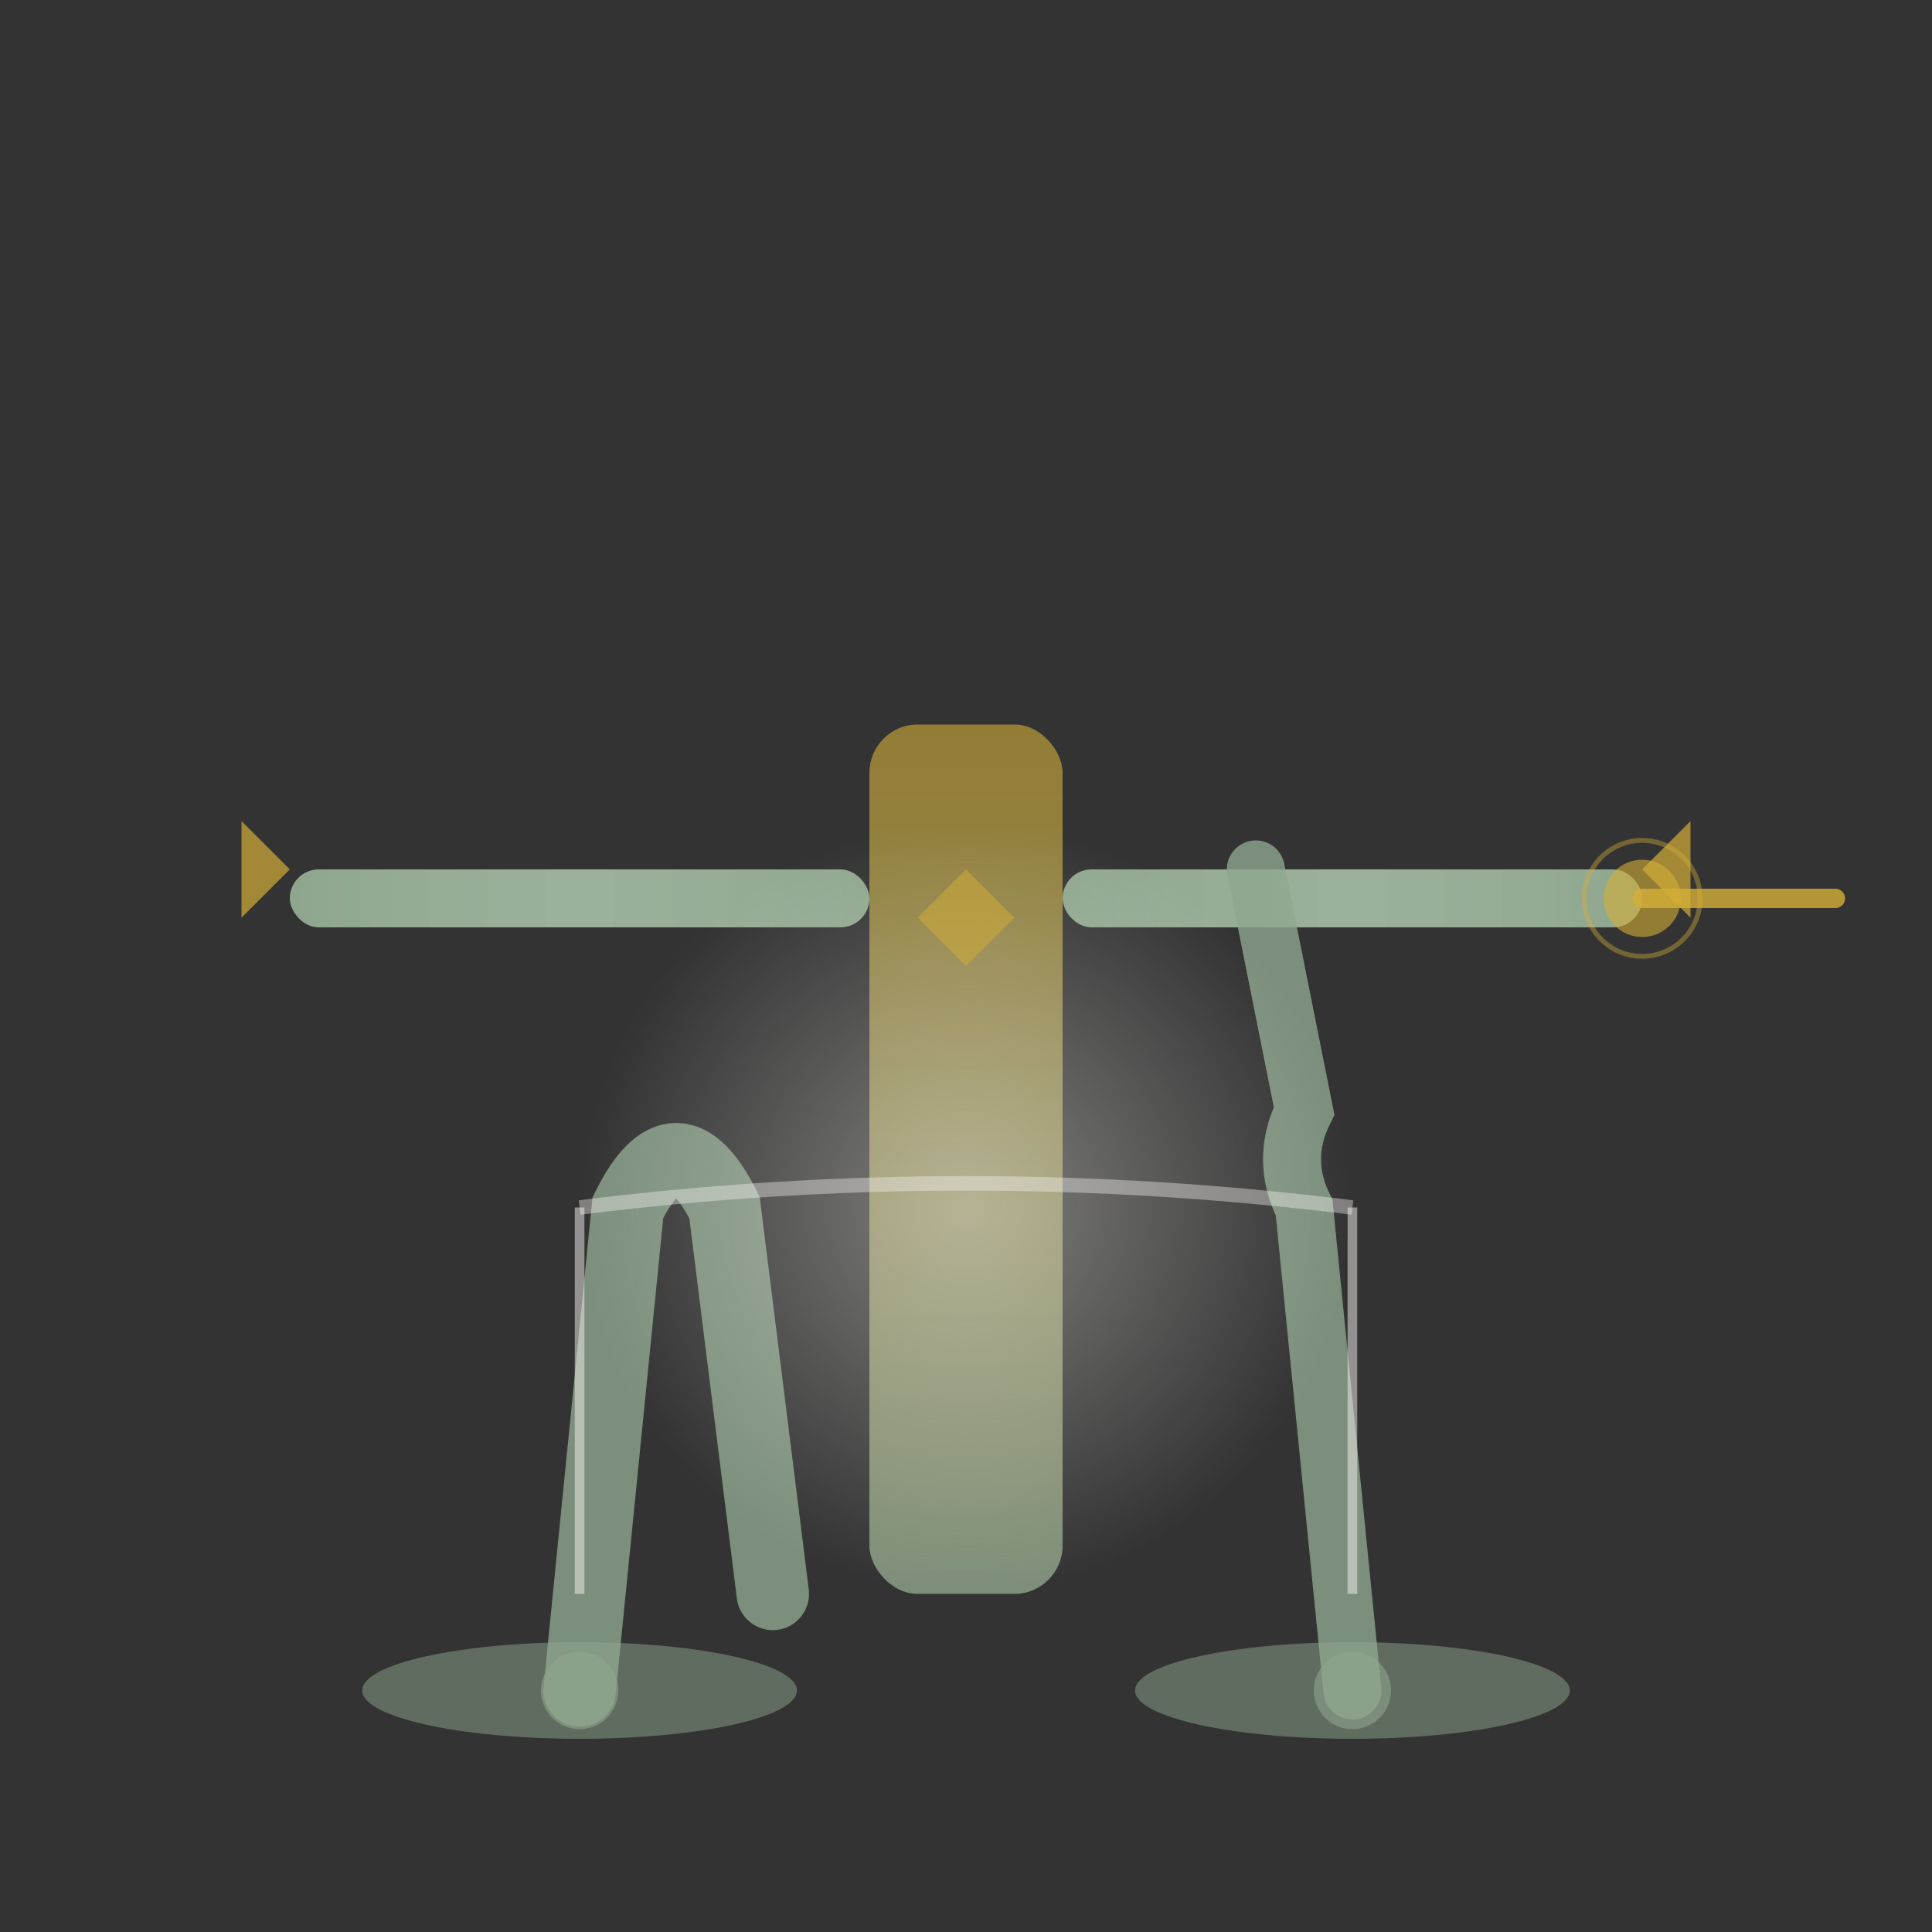 <svg viewBox="0 0 400 400" xmlns="http://www.w3.org/2000/svg">
  <rect x="0" y="0" width="400" height="400" fill="#333333" stroke="none"/>
  <defs>
    <linearGradient id="horizontalPower" x1="0%" y1="50%" x2="100%" y2="50%">
      <stop offset="0%" style="stop-color:#8FA68E;stop-opacity:1" />
      <stop offset="50%" style="stop-color:#A8BFA7;stop-opacity:0.9" />
      <stop offset="100%" style="stop-color:#8FA68E;stop-opacity:1" />
    </linearGradient>
    <linearGradient id="focusGradient" x1="50%" y1="0%" x2="50%" y2="100%">
      <stop offset="0%" style="stop-color:#D4AF37;stop-opacity:0.6" />
      <stop offset="100%" style="stop-color:#8FA68E;stop-opacity:0.8" />
    </linearGradient>
    <radialGradient id="centerGlow" cx="50%" cy="50%">
      <stop offset="0%" style="stop-color:#F5F3F0;stop-opacity:0.4" />
      <stop offset="100%" style="stop-color:#F5F3F0;stop-opacity:0" />
    </radialGradient>
  </defs>

  <!-- Wide stance base -->
  <ellipse cx="120" cy="350" rx="45" ry="10" fill="#8FA68E" opacity="0.5"/>
  <ellipse cx="280" cy="350" rx="45" ry="10" fill="#8FA68E" opacity="0.5"/>

  <!-- Central torso - upright strength -->
  <rect x="180" y="150" width="40" height="180" rx="10"
        fill="url(#focusGradient)"/>

  <!-- Arms extended wide - horizontal power -->
  <rect x="60" y="180" width="120" height="12" rx="6"
        fill="url(#horizontalPower)"/>

  <rect x="220" y="180" width="120" height="12" rx="6"
        fill="url(#horizontalPower)"/>

  <!-- Bent front leg -->
  <path d="M120 350 L130 250 Q140 230 150 250 L160 330"
        stroke="#8FA68E"
        stroke-width="15"
        fill="none"
        stroke-linecap="round"
        opacity="0.8"/>

  <!-- Straight back leg -->
  <path d="M280 350 L270 250 Q265 240 270 230 L260 180"
        stroke="#8FA68E"
        stroke-width="12"
        fill="none"
        stroke-linecap="round"
        opacity="0.8"/>

  <!-- Focus direction - gaze line -->
  <path d="M340 186 Q360 186 380 186"
        stroke="#D4AF37"
        stroke-width="4"
        fill="none"
        stroke-linecap="round"
        opacity="0.8"/>

  <!-- Power triangles at arm ends -->
  <polygon points="60,180 50,170 50,190"
           fill="#D4AF37"
           opacity="0.7"/>

  <polygon points="340,180 350,170 350,190"
           fill="#D4AF37"
           opacity="0.7"/>

  <!-- Central grounding -->
  <circle cx="200" cy="250" r="80" fill="url(#centerGlow)"/>

  <!-- Stability diamonds -->
  <polygon points="200,200 210,190 200,180 190,190"
           fill="#D4AF37"
           opacity="0.5"/>

  <!-- Strength lines -->
  <line x1="120" y1="330" x2="120" y2="250" stroke="#F5F3F0" stroke-width="2" opacity="0.5"/>
  <line x1="280" y1="330" x2="280" y2="250" stroke="#F5F3F0" stroke-width="2" opacity="0.5"/>

  <!-- Energy flow -->
  <path d="M120 250 Q200 240 280 250"
        stroke="#F5F3F0"
        stroke-width="3"
        fill="none"
        opacity="0.4"/>

  <!-- Focus point -->
  <circle cx="340" cy="186" r="8" fill="#D4AF37" opacity="0.6"/>
  <circle cx="340" cy="186" r="12" fill="none" stroke="#D4AF37" stroke-width="1" opacity="0.4"/>

  <!-- Grounding symbols -->
  <circle cx="120" cy="350" r="8" fill="#8FA68E" opacity="0.6"/>
  <circle cx="280" cy="350" r="8" fill="#8FA68E" opacity="0.6"/>
</svg>